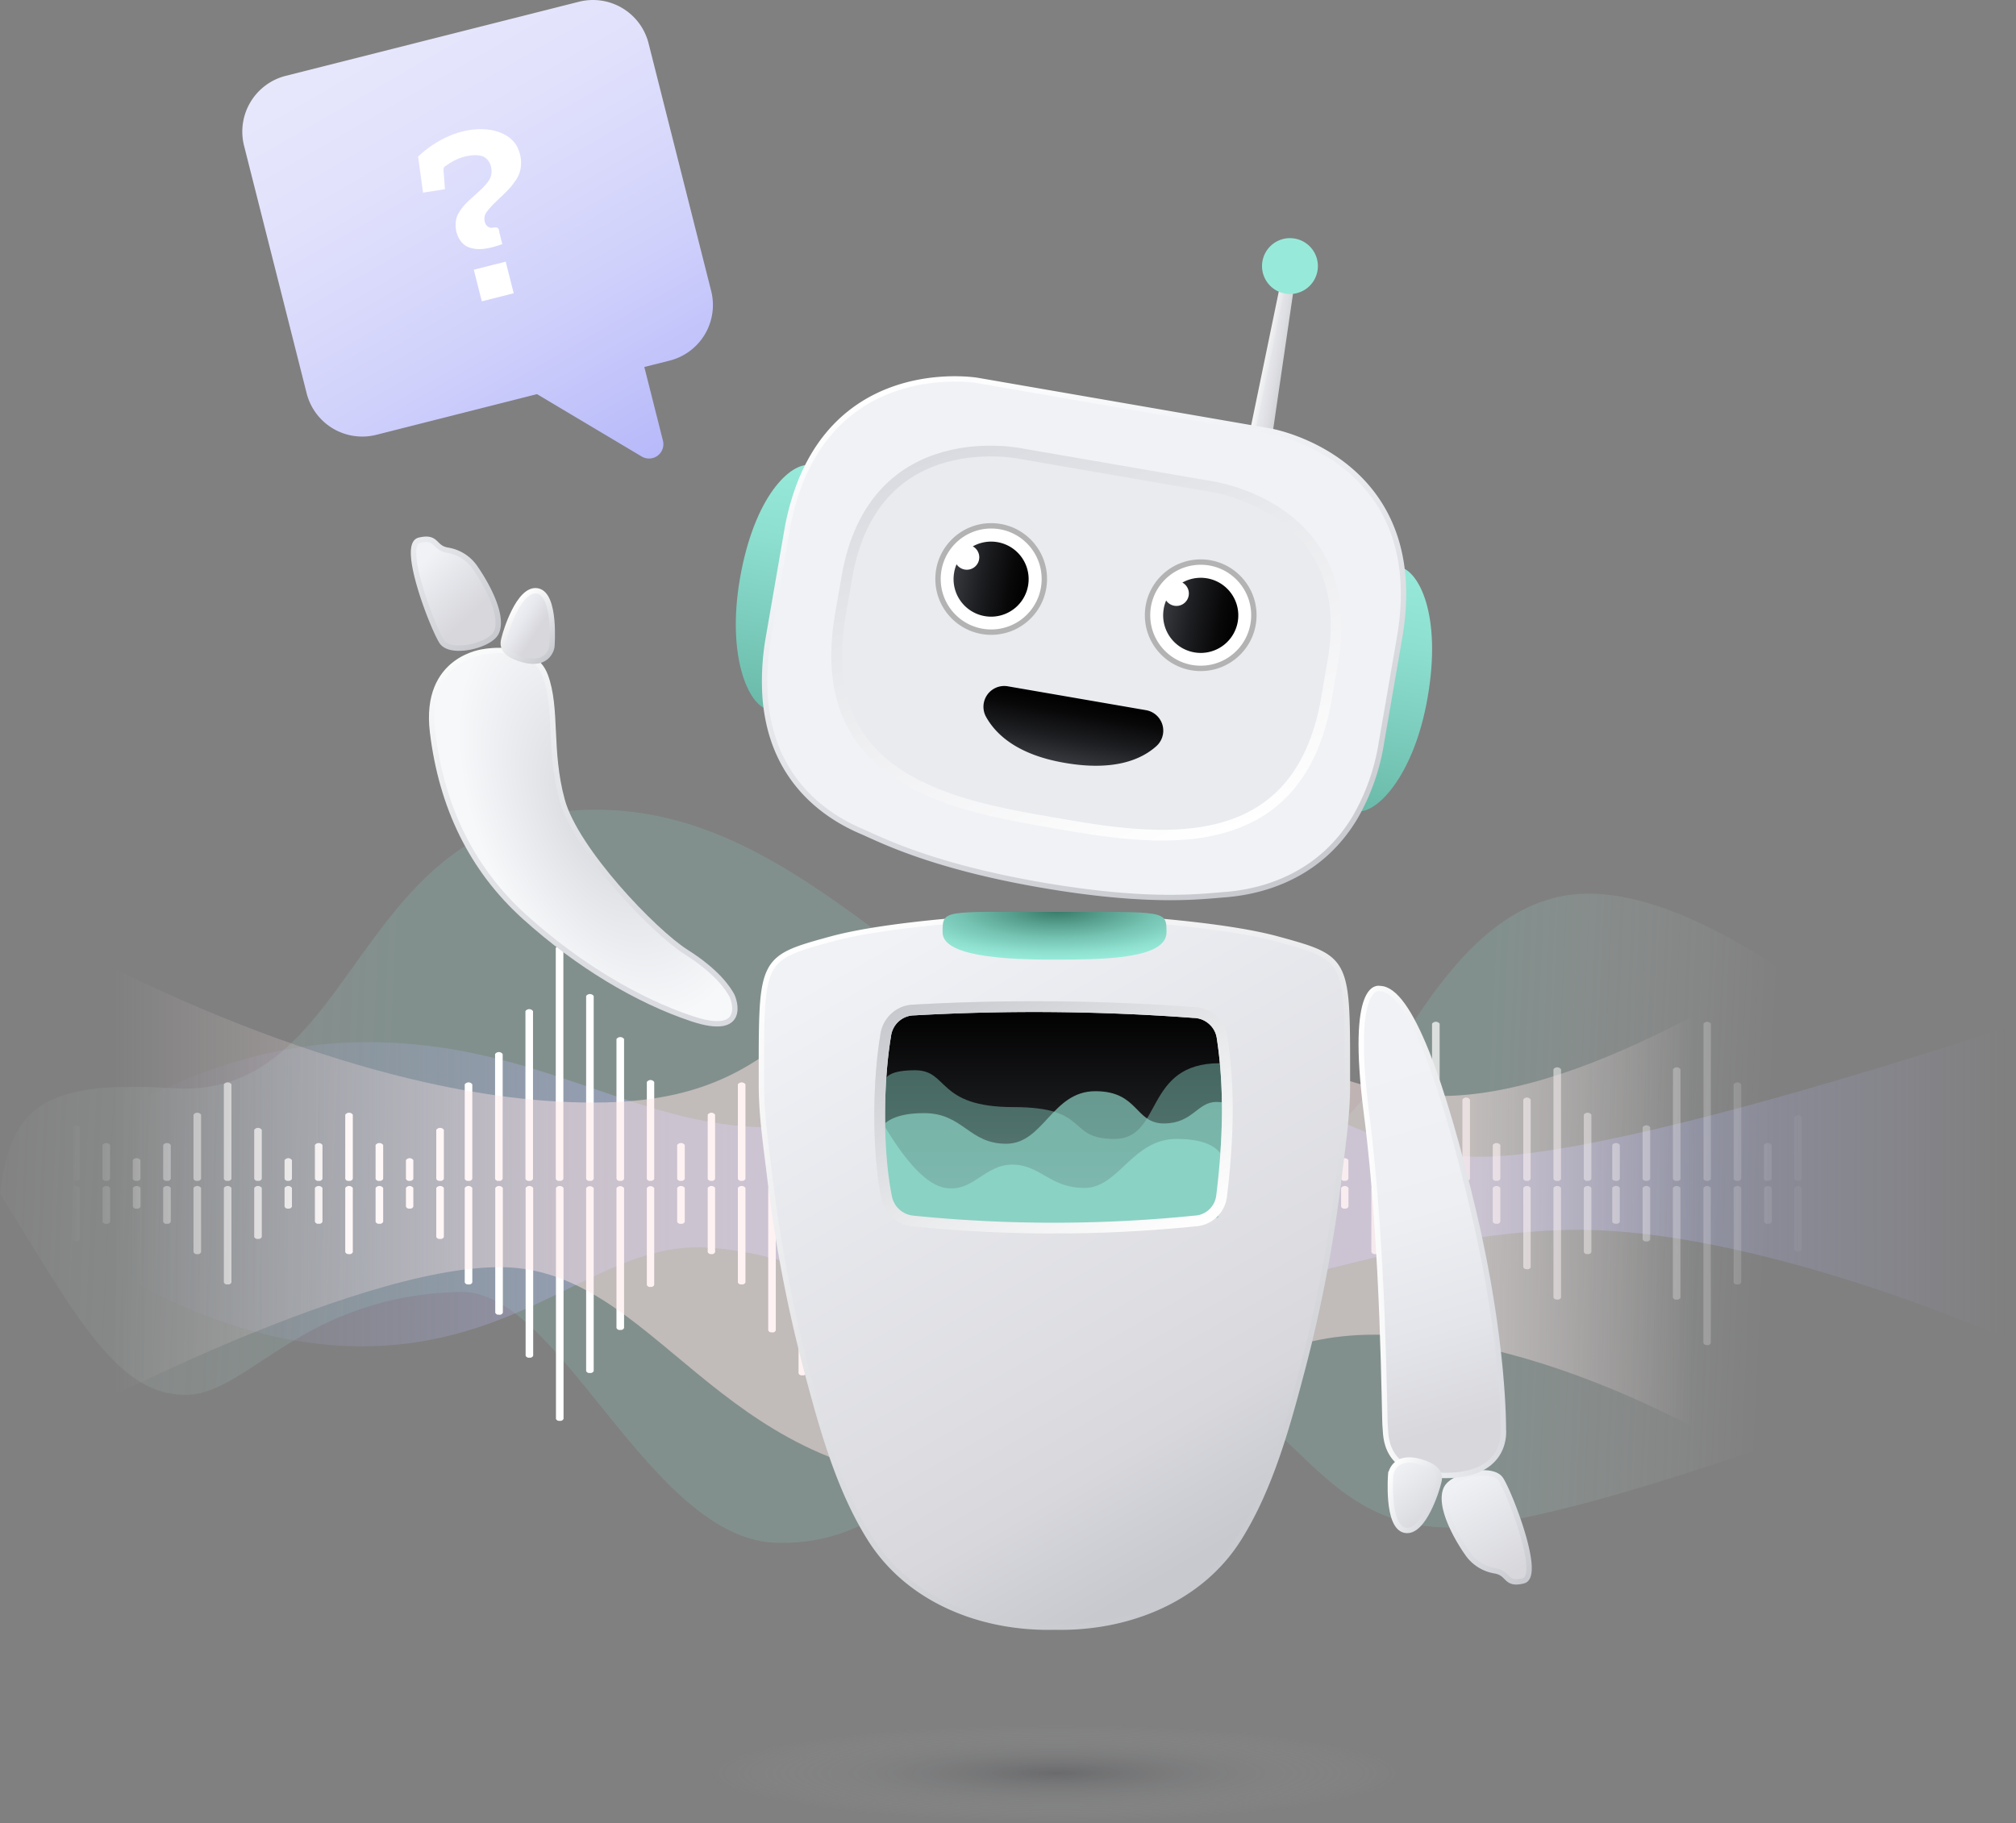 <svg version="1.1" width="562.32" height="508.58" xmlns:xlink="http://www.w3.org/1999/xlink" xmlns="http://www.w3.org/2000/svg">
  <rect width="100%" height="100%" fill="#808080" stroke="none"/>
  <defs id="defs370">
    <linearGradient id="linear-gradient" x1="1.18" y1="-727.9" x2="1.87" y2="-727.91" gradientTransform="matrix(748.11 0 0 -232 -747.8 -168496.71)" gradientUnits="userSpaceOnUse">
      <stop offset="0" stop-color="#fff" stop-opacity="0" id="stop166"/>
      <stop offset=".24" stop-color="#8ad2c4" id="stop168"/>
      <stop offset=".84" stop-color="#8ad2c4" id="stop170"/>
      <stop offset="1" stop-color="#fff" stop-opacity="0" id="stop172"/>
    </linearGradient>
    <linearGradient id="linear-gradient-2" x1="1.23" y1="-739.21" x2="1.87" y2="-739.21" gradientTransform="matrix(799.88 0 0 -102 -789.54 -75020.13)" gradientUnits="userSpaceOnUse">
      <stop offset="0" stop-color="#b7b9fa" stop-opacity="0" id="stop175"/>
      <stop offset=".34" stop-color="#b7b9fa" id="stop177"/>
      <stop offset=".7" stop-color="#b7b9fa" id="stop179"/>
      <stop offset="1" stop-color="#b7b9fa" stop-opacity="0" id="stop181"/>
    </linearGradient>
    <linearGradient id="linear-gradient-3" x1="1.28" y1="-731.18" x2="1.91" y2="-731.18" gradientTransform="matrix(757.27 0 0 -169.45 -790.72 -123517.27)" gradientUnits="userSpaceOnUse">
      <stop offset="0" stop-color="#fff" stop-opacity="0" id="stop184"/>
      <stop offset=".16" stop-color="#fff" id="stop186"/>
      <stop offset=".69" stop-color="#fff" id="stop188"/>
      <stop offset="1" stop-color="#fff" stop-opacity="0" id="stop190"/>
    </linearGradient>
    <linearGradient id="linear-gradient-4" x1="1.38" y1="-730.99" x2="1.89" y2="-730.99" gradientTransform="matrix(860.41 0 0 -172 -1001.96 -125344.34)" gradientUnits="userSpaceOnUse">
      <stop offset="0" stop-color="#ffe6e8" stop-opacity="0" id="stop193"/>
      <stop offset=".29" stop-color="#ffe6e8" id="stop195"/>
      <stop offset=".86" stop-color="#ffe6e8" id="stop197"/>
      <stop offset="1" stop-color="#ffe6e8" stop-opacity="0" id="stop199"/>
    </linearGradient>
    <linearGradient id="linear-gradient-5" x1="407.45" y1="306.1" x2="504.1" y2="473.5" gradientUnits="userSpaceOnUse" gradientTransform="translate(-152.87 -48.7)">
      <stop offset="0" stop-color="#f0f2f6" id="stop202"/>
      <stop offset=".68" stop-color="#dcdce1" id="stop204"/>
      <stop offset=".82" stop-color="#d7d7dc" id="stop206"/>
      <stop offset="1" stop-color="#c7c9ce" id="stop208"/>
    </linearGradient>
    <linearGradient id="linear-gradient-6" x1="402.08" y1="296.8" x2="507.78" y2="479.88" gradientUnits="userSpaceOnUse">
      <stop offset="0" stop-color="#fff" id="stop211"/>
      <stop offset="1" stop-color="#c7c9ce" id="stop213"/>
    </linearGradient>
    <linearGradient id="linear-gradient-7" x1="446.7" y1="391.29" x2="446.7" y2="329.52" gradientUnits="userSpaceOnUse" gradientTransform="translate(-152.87 -48.7)">
      <stop offset="0" stop-color="#37393e" id="stop216"/>
      <stop offset="1" id="stop218"/>
    </linearGradient>
    <linearGradient id="linear-gradient-8" x1="447.67" y1="-2882.46" x2="447.67" y2="-2934.68" gradientTransform="matrix(1 0 0 -1 0 -2517.06)" gradientUnits="userSpaceOnUse">
      <stop offset="0" stop-color="#8ad2c4" id="stop221"/>
      <stop offset="1" stop-color="#cbe1ff" id="stop223"/>
    </linearGradient>
    <linearGradient id="linear-gradient-9" x1="446.67" y1="-2886.93" x2="446.67" y2="-2930.41" xlink:href="#linear-gradient-8" gradientTransform="translate(-152.87 -48.7)"/>
    <linearGradient id="linear-gradient-10" x1="446.63" y1="-2891.48" x2="446.63" y2="-2925.85" xlink:href="#linear-gradient-8" gradientTransform="translate(-152.87 -48.7)"/>
    <linearGradient id="linear-gradient-11" x1="422.98" y1="318.79" x2="470.48" y2="401.07" gradientUnits="userSpaceOnUse" gradientTransform="translate(-152.87 -48.7)">
      <stop offset="0" stop-color="#c7c9ce" id="stop228"/>
      <stop offset=".56" stop-color="#e9eaec" id="stop230"/>
      <stop offset="1" stop-color="#fff" id="stop232"/>
    </linearGradient>
    <linearGradient id="linear-gradient-12" x1="560.39" y1="460.7" x2="577.32" y2="490.04" gradientUnits="userSpaceOnUse">
      <stop offset="0" stop-color="#f0f2f6" id="stop235"/>
      <stop offset=".9" stop-color="#d7d7dc" id="stop237"/>
    </linearGradient>
    <linearGradient id="linear-gradient-13" x1="556.96" y1="461.92" x2="581.95" y2="486.91" gradientUnits="userSpaceOnUse" gradientTransform="translate(-152.87 -48.7)">
      <stop offset="0" stop-color="#f0f2f6" id="stop240"/>
      <stop offset="1" stop-color="#c7c9ce" id="stop242"/>
    </linearGradient>
    <linearGradient id="linear-gradient-14" x1="530.64" y1="345.77" x2="560.38" y2="446.36" gradientUnits="userSpaceOnUse" gradientTransform="translate(-152.87 -48.7)">
      <stop offset="0" stop-color="#f0f2f6" id="stop245"/>
      <stop offset=".42" stop-color="#edeff3" id="stop247"/>
      <stop offset=".74" stop-color="#e4e5ea" id="stop249"/>
      <stop offset="1" stop-color="#d7d7dc" id="stop251"/>
    </linearGradient>
    <linearGradient id="linear-gradient-15" x1="531.81" y1="392.37" x2="573" y2="392.37" gradientUnits="userSpaceOnUse">
      <stop offset="0" stop-color="#fff" id="stop254"/>
      <stop offset="1" stop-color="#d9dbe0" id="stop256"/>
    </linearGradient>
    <linearGradient id="linear-gradient-16" x1="541.22" y1="458.05" x2="552.66" y2="471.98" gradientUnits="userSpaceOnUse" gradientTransform="translate(-152.87 -48.7)">
      <stop offset="0" stop-color="#f0f2f6" id="stop259"/>
      <stop offset=".68" stop-color="#e0e1e5" id="stop261"/>
      <stop offset="1" stop-color="#d7d7dc" id="stop263"/>
    </linearGradient>
    <linearGradient id="linear-gradient-17" x1="538.88" y1="461.18" x2="552.64" y2="469.12" xlink:href="#linear-gradient-15" gradientTransform="translate(-152.87 -48.7)"/>
    <linearGradient id="linear-gradient-18" x1="838.43" y1="622.32" x2="846.57" y2="622.32" gradientTransform="rotate(9.81 3470.17 -1558.39)" gradientUnits="userSpaceOnUse">
      <stop offset="0" stop-color="#f0f2f6" id="stop267"/>
      <stop offset=".66" stop-color="#dcdce1" id="stop269"/>
      <stop offset=".8" stop-color="#d7d7dc" id="stop271"/>
    </linearGradient>
    <linearGradient id="linear-gradient-19" x1="837.68" y1="622.32" x2="847.32" y2="622.32" gradientTransform="rotate(9.81 3677.5 -2473.4)" xlink:href="#linear-gradient-6"/>
    <linearGradient id="linear-gradient-20" x1="803.38" y1="748.95" x2="803.38" y2="679.77" gradientTransform="rotate(9.81 3470.17 -1558.39)" gradientUnits="userSpaceOnUse">
      <stop offset="0" stop-color="#6ab9a9" id="stop275"/>
      <stop offset=".16" stop-color="#73c3b3" id="stop277"/>
      <stop offset=".69" stop-color="#8ddfcf" id="stop279"/>
      <stop offset="1" stop-color="#97ead9" id="stop281"/>
    </linearGradient>
    <linearGradient id="linear-gradient-21" x1="734.99" y1="661.63" x2="873.47" y2="768.01" xlink:href="#linear-gradient-18" gradientTransform="translate(-152.87 -48.7)"/>
    <linearGradient id="linear-gradient-22" x1="761.34" y1="641.32" x2="845.22" y2="786.62" gradientTransform="rotate(9.81 3677.5 -2473.4)" gradientUnits="userSpaceOnUse">
      <stop offset="0" stop-color="#fff" id="stop285"/>
      <stop offset=".29" stop-color="#eff1f5" id="stop287"/>
      <stop offset="1" stop-color="#c7c9ce" id="stop289"/>
    </linearGradient>
    <linearGradient id="linear-gradient-23" x1="772.47" y1="660.09" x2="836.01" y2="770.15" gradientTransform="rotate(9.81 3677.5 -2473.4)" gradientUnits="userSpaceOnUse">
      <stop offset="0" stop-color="#d9dbe0" id="stop292"/>
      <stop offset=".39" stop-color="#e9eaed" id="stop294"/>
      <stop offset="1" stop-color="#fff" id="stop296"/>
    </linearGradient>
    <linearGradient id="linear-gradient-24" x1="804.35" y1="749.53" x2="804.35" y2="731.18" gradientTransform="rotate(9.81 3470.17 -1558.39)" gradientUnits="userSpaceOnUse">
      <stop offset="0" stop-color="#37393e" id="stop299"/>
      <stop offset=".37" stop-color="#1d1e21" id="stop301"/>
      <stop offset=".76" stop-color="#080809" id="stop303"/>
      <stop offset="1" id="stop305"/>
    </linearGradient>
    <linearGradient id="linear-gradient-25" x1="842.39" y1="610.02" x2="842.39" y2="594.47" xlink:href="#linear-gradient-20" gradientTransform="translate(-152.87 -48.7)"/>
    <linearGradient id="linear-gradient-26" x1="1088.69" y1="-4320.14" x2="1088.69" y2="-4299.19" gradientTransform="rotate(-80.19 3337.86 -1591.8)" xlink:href="#linear-gradient-24"/>
    <linearGradient id="linear-gradient-27" x1="1148" y1="-4320.14" x2="1148" y2="-4299.19" gradientTransform="rotate(-80.19 3402.73 -1586.23)" xlink:href="#linear-gradient-24"/>
    <linearGradient id="linear-gradient-28" x1="255.19" y1="56.06" x2="327.35" y2="181.05" gradientUnits="userSpaceOnUse" gradientTransform="translate(-152.87 -48.7)">
      <stop offset="0" stop-color="#e7e7fc" id="stop311"/>
      <stop offset=".27" stop-color="#e1e1fc" id="stop313"/>
      <stop offset=".62" stop-color="#d1d2fb" id="stop315"/>
      <stop offset="1" stop-color="#b7b9fa" id="stop317"/>
    </linearGradient>
    <linearGradient id="linear-gradient-29" x1="270.25" y1="206.1" x2="285.28" y2="222.2" xlink:href="#linear-gradient-12" gradientTransform="translate(-152.87 -48.7)"/>
    <linearGradient id="linear-gradient-30" x1="265.63" y1="-4120.07" x2="290.62" y2="-4145.06" gradientTransform="matrix(1 0 0 -1 -152.87 -3966.57)" gradientUnits="userSpaceOnUse">
      <stop offset="0" stop-color="#e9ebef" id="stop321"/>
      <stop offset="1" stop-color="#c7c9ce" id="stop323"/>
    </linearGradient>
    <linearGradient id="linear-gradient-31" x1="278.62" y1="233.54" x2="341.67" y2="342.75" gradientUnits="userSpaceOnUse" gradientTransform="translate(-152.87 -48.7)">
      <stop offset="0" stop-color="#fafcfc" id="stop326"/>
      <stop offset=".06" stop-color="#f5f7f8" id="stop328"/>
      <stop offset=".31" stop-color="#e5e7ea" id="stop330"/>
      <stop offset=".6" stop-color="#dcdee2" id="stop332"/>
      <stop offset="1" stop-color="#d9dbe0" id="stop334"/>
    </linearGradient>
    <linearGradient id="linear-gradient-32" x1="295.24" y1="219.88" x2="302.76" y2="224.71" gradientUnits="userSpaceOnUse" gradientTransform="translate(-152.87 -48.7)">
      <stop offset="0" stop-color="#f0f2f6" id="stop337"/>
      <stop offset=".44" stop-color="#e8e9ee" id="stop339"/>
      <stop offset="1" stop-color="#d7d7dc" id="stop341"/>
    </linearGradient>
    <linearGradient id="linear-gradient-33" x1="294.98" y1="-4136.01" x2="307.55" y2="-4148.58" gradientTransform="matrix(1 0 0 -1 -152.87 -3966.57)" xlink:href="#linear-gradient-6"/>
    <linearGradient xlink:href="#linear-gradient-24" id="linearGradient435" gradientUnits="userSpaceOnUse" gradientTransform="rotate(9.81 3677.5 -2473.4)" x1="804.35" y1="749.53" x2="804.35" y2="731.18"/>
    <linearGradient xlink:href="#linear-gradient-20" id="linearGradient437" gradientUnits="userSpaceOnUse" gradientTransform="rotate(9.81 3677.5 -2473.4)" x1="803.38" y1="748.95" x2="803.38" y2="679.77"/>
    <linearGradient xlink:href="#linear-gradient-18" id="linearGradient439" gradientUnits="userSpaceOnUse" gradientTransform="rotate(9.81 3677.5 -2473.4)" x1="838.43" y1="622.32" x2="846.57" y2="622.32"/>
    <linearGradient xlink:href="#linear-gradient-15" id="linearGradient441" gradientUnits="userSpaceOnUse" x1="531.81" y1="392.37" x2="573" y2="392.37" gradientTransform="translate(-152.87 -48.7)"/>
    <linearGradient xlink:href="#linear-gradient-12" id="linearGradient443" gradientUnits="userSpaceOnUse" x1="560.39" y1="460.7" x2="577.32" y2="490.04" gradientTransform="translate(-152.87 -48.7)"/>
    <linearGradient xlink:href="#linear-gradient-8" id="linearGradient445" gradientUnits="userSpaceOnUse" gradientTransform="matrix(1 0 0 -1 -152.87 -2565.76)" x1="447.67" y1="-2882.46" x2="447.67" y2="-2934.68"/>
    <linearGradient xlink:href="#linear-gradient-6" id="linearGradient447" gradientUnits="userSpaceOnUse" x1="402.08" y1="296.8" x2="507.78" y2="479.88" gradientTransform="translate(-152.87 -48.7)"/>
    <radialGradient id="radial-gradient" cx="446.46" cy="462.17" r="15.33" gradientTransform="matrix(.01 .89 -3.17 .02 1755.58 -152.48)" gradientUnits="userSpaceOnUse">
      <stop offset="0" stop-color="#377a69" id="stop345"/>
      <stop offset=".19" stop-color="#4e9483" id="stop347"/>
      <stop offset=".56" stop-color="#75c3b2" id="stop349"/>
      <stop offset=".84" stop-color="#8edfce" id="stop351"/>
      <stop offset="1" stop-color="#97ead9" id="stop353"/>
    </radialGradient>
    <radialGradient id="radial-gradient-2" cx="447.67" cy="130.74" r="96.72" gradientTransform="matrix(1 0 0 .14 -152.87 476.33)" gradientUnits="userSpaceOnUse">
      <stop offset="0" stop-color="#37393e" stop-opacity=".3" id="stop356"/>
      <stop offset="1" stop-color="#c7c9ce" stop-opacity="0" id="stop358"/>
    </radialGradient>
    <radialGradient id="radial-gradient-3" cx="320.78" cy="275.49" r="60.42" gradientTransform="matrix(-.412 -.911 .529 -.239 154.71 584.79)" gradientUnits="userSpaceOnUse">
      <stop offset=".17" stop-color="#d9dbe0" id="stop361"/>
      <stop offset=".39" stop-color="#e2e3e7" id="stop363"/>
      <stop offset="1" stop-color="#f7f8fa" id="stop365"/>
    </radialGradient>
    <style id="style368">
      .cls-21{stroke-width:1.5px;fill:#fff;stroke:#b3b3b3}
    </style>
  </defs>
  <g id="Page-1" transform="translate(-152.87 -48.7)">
    <g id="t-shirt_black" data-name="t-shirt black">
      <g id="wavesmars">
        <g id="wavesmars_front" data-name="wavesmars front">
          <path id="_1" data-name="1" d="M201.31 352.3c52.87 3.32 49-79.52 120-77.69 71 1.83 108 91.8 202.21 87.95 14.74-.6 31.2-65.64 73.51-64.55 42.31 1.09 100.7 60.58 100.7 60.58l-6.2 76.71s-100.79 39.9-134.94 39.52c-44.53-.5-44-51.34-104.38-47-24.38 1.76-39 52.42-82.62 51.29-35.7-.92-60.45-70.61-88.23-70-43.64.92-58.64 27.75-75.73 28.66-19.4 1.04-31.12-21-52.76-56.1 2.92-25.11 13.2-31.57 48.44-29.37z" style="opacity:.2;isolation:isolate;fill:url(#linear-gradient);fill-rule:evenodd"/>
          <path id="_2" data-name="2" d="M152.87 381.67c34.17-27.94 68-42.02 101.46-42.24 50.21-.34 77.63 25.71 117.5 23.63 39.87-2.08 37.17-18.74 84.82-20.86 47.65-2.12 68.35 27.48 106.49 29.16 38.14 1.68 152.05-37 152.05-37l-.65 88.63s-72.9-32.85-125.84-31.15c-52.94 1.7-99 25.3-142.09 25.06-43.09-.24-68.79-19.3-97.86-20.21-29.07-.91-50.12 28.07-96.3 27.59-30.79-.35-63.98-14.55-99.58-42.61z" style="opacity:.45;isolation:isolate;fill:url(#linear-gradient-2);fill-rule:evenodd"/>
          <path id="Eq" d="M713.14 378.11a.94.94 0 0 1-1.06-.55v-5.22a1.3 1.3 0 0 1 2.12 0v5.22a.92.92 0 0 1-1.06.55zm-8.46 0a.92.92 0 0 1-1.06-.56v-9.43a1.3 1.3 0 0 1 2.12 0v9.43a.94.94 0 0 1-1.06.56zm-7.94 0a.94.94 0 0 1-1.06-.54v-22.14a1.3 1.3 0 0 1 2.12 0v22.14a.94.94 0 0 1-1.06.54zm-8.46 0a.92.92 0 0 1-1.06-.56V363.9c.5-.75 1.61-.75 2.12 0v13.65a.92.92 0 0 1-1.06.56zm-8.46 0a.93.93 0 0 1-1.07-.55v-5.22a1.3 1.3 0 0 1 2.12 0v5.22a.93.93 0 0 1-1 .55zm-8.47 0a.92.92 0 0 1-1.06-.56V359a1.3 1.3 0 0 1 2.12 0v18.59a.94.94 0 0 1-1.06.56zm-8.47 0a.91.91 0 0 1-1-.56V347c.23-.33.6-.53 1-.55.42 0 .81.2 1.06.55v30.57a.91.91 0 0 1-1.06.56zm-8.46 0a.94.94 0 0 1-1.06-.54v-17.21a1.3 1.3 0 0 1 2.12 0v17.21a.94.94 0 0 1-1.06.54zm-8.47 0a.91.91 0 0 1-1.05-.55v-9.44a1.29 1.29 0 0 1 2.11 0v9.44a.92.92 0 0 1-1 .55zm-8.46 0a.93.93 0 0 1-1.06-.55V351.2a1.3 1.3 0 0 1 2.12 0v26.36a.93.93 0 0 1-1.06.55zm-8.47 0a.91.91 0 0 1-1-.55V334.3c.23-.34.6-.54 1-.56.42 0 .82.21 1.06.56v43.26a.92.92 0 0 1-1.06.55zm-8.46 0a.92.92 0 0 1-1.06-.55V347a1.3 1.3 0 0 1 2.12 0v30.58a.92.92 0 0 1-1.06.55zm-8.46 0a.91.91 0 0 1-1.06-.56v-14.36c.5-.75 1.6-.75 2.11 0v14.36a.92.92 0 0 1-1 .56zm-8.47 0a.94.94 0 0 1-1.06-.54v-9.46c.52-.72 1.6-.72 2.12 0v9.46a.94.94 0 0 1-1.06.54zm-7.93 0a.92.92 0 0 1-1.06-.55v-17.9a1.29 1.29 0 0 1 2.11 0v17.9a.93.93 0 0 1-1 .55zm-8.47 0a.92.92 0 0 1-1.06-.55V347a1.3 1.3 0 0 1 2.12 0v30.58a.92.92 0 0 1-1.06.55zm-8.47 0a.91.91 0 0 1-1-.55v-22.13c.23-.33.6-.53 1-.55.42 0 .82.2 1.06.55v22.13a.91.91 0 0 1-1.05.55zm-8.45 0a.93.93 0 0 1-1.07-.55v-9.44a1.3 1.3 0 0 1 2.12 0v9.44a.94.94 0 0 1-1.05.55zm-8.47 0a.92.92 0 0 1-1.06-.55v-22.12c.5-.75 1.6-.75 2.11 0v22.12a.91.91 0 0 1-1 .55zm-8.47 0a.92.92 0 0 1-1.06-.55v-43.27a1.3 1.3 0 0 1 2.12 0v43.27a.92.92 0 0 1-1.06.55zm-8.46 0a.92.92 0 0 1-1.06-.55V347a1.3 1.3 0 0 1 1.06-.55c.43-.01.84.2 1.09.55v30.58a.93.93 0 0 1-1.05.55zm-8.47 0a.93.93 0 0 1-1.06-.55v-17.9a1.3 1.3 0 0 1 2.12 0v17.9a.92.92 0 0 1-1.06.55zm-8.46 0a.93.93 0 0 1-1.06-.55v-5.22c.25-.34.64-.54 1.06-.55.4.02.77.22 1 .55v5.22a.92.92 0 0 1-1 .55zm-8.46 0a.93.93 0 0 1-1.07-.55v-17.9a1.3 1.3 0 0 1 2.12 0v17.9a.94.94 0 0 1-1.05.55zm-8.47 0a.93.93 0 0 1-1.06-.55v-39a1.29 1.29 0 0 1 2.11 0v39a.92.92 0 0 1-1.05.55zm-8.47 0a.93.93 0 0 1-1.06-.55v-60.18a1.3 1.3 0 0 1 2.12 0v60.18a.92.92 0 0 1-1.06.55zm-8.46 0a.93.93 0 0 1-1.06-.55v-51.73a1.3 1.3 0 0 1 2.12 0v51.73a.94.94 0 0 1-1.06.55zm-7.94 0a.93.93 0 0 1-1.06-.55v-34.81a1.3 1.3 0 0 1 2.12 0v34.81a.93.93 0 0 1-1.06.55zm-8.46 0a.92.92 0 0 1-1.06-.55v-22.12c.24-.34.64-.55 1.06-.56.4.02.77.23 1 .56v22.12a.91.91 0 0 1-1 .55zm-8.47 0a.93.93 0 0 1-1.06-.55v-9.44a1.3 1.3 0 0 1 2.12 0v9.44a.92.92 0 0 1-1.06.55zm-8.46 0a.92.92 0 0 1-1.06-.55v-17.89c.5-.75 1.61-.75 2.12 0v17.89a.94.94 0 0 1-1.06.55zm-8.47 0a.93.93 0 0 1-1.06-.55v-39a1.3 1.3 0 0 1 2.12 0v39a.92.92 0 0 1-1.06.55zm-8.46 0a.92.92 0 0 1-1.06-.55v-55.95a1.3 1.3 0 0 1 2.12 0v55.95a.93.93 0 0 1-1.06.55zm-8.47 0a.93.93 0 0 1-1.06-.55v-72.87a1.3 1.3 0 0 1 2.12 0v72.87a.92.92 0 0 1-1.06.55zm-8.46 0a.92.92 0 0 1-1.06-.55v-72.87a1.3 1.3 0 0 1 2.12 0v72.87a.94.94 0 0 1-1.06.55zm-8.47 0a.92.92 0 0 1-1-.55v-60.18c.23-.33.6-.53 1-.55.42 0 .81.2 1.06.55v60.18a.93.93 0 0 1-1.06.55zm-8.46 0a.93.93 0 0 1-1.06-.55v-43.27a1.3 1.3 0 0 1 2.12 0v43.27a.94.94 0 0 1-1.06.55zm-8.47 0a.91.91 0 0 1-1-.55v-27.05c.23-.34.6-.54 1-.56.42 0 .82.21 1.06.56v27.05a.92.92 0 0 1-1.06.55zm-8.46 0a.92.92 0 0 1-1.06-.55v-13.67a1.3 1.3 0 0 1 2.12 0v13.67a.92.92 0 0 1-1.06.55zm-7.94 0a.92.92 0 0 1-1.05-.55V347a1.29 1.29 0 0 1 2.11 0v30.59a.93.93 0 0 1-1.06.54zm-8.46 0a.93.93 0 0 1-1.06-.55v-51.73a1.3 1.3 0 0 1 2.12 0v51.73a.93.93 0 0 1-1.06.55zm-8.47 0a.91.91 0 0 1-1.05-.55v-39.74a1.3 1.3 0 0 1 1.05-.56c.42 0 .82.22 1.06.56v39.74a.92.92 0 0 1-1.06.55zm-8.46 0a.93.93 0 0 1-1.06-.55V351.2a1.3 1.3 0 0 1 2.12 0v26.36a.94.94 0 0 1-1.06.55zm-8.47 0a.91.91 0 0 1-1-.55v-17.89c.23-.33.6-.54 1-.56.42 0 .82.21 1.06.56v17.89a.92.92 0 0 1-1.06.55zm-8.45 0a.93.93 0 0 1-1.07-.56v-9.43a1.3 1.3 0 0 1 2.12 0v9.43a.93.93 0 0 1-1.05.56zm-8.47 0a.91.91 0 0 1-1.06-.56v-27c.23-.34.6-.54 1-.56.42 0 .82.21 1.06.56v27a.92.92 0 0 1-1 .56zm-8.47 0a.92.92 0 0 1-1.06-.55v-39a1.3 1.3 0 0 1 2.12 0v39a.92.92 0 0 1-1.06.55zm-8.46 0a.92.92 0 0 1-1.06-.55v-51c.51-.73 1.6-.73 2.11 0v51a.91.91 0 0 1-1.05.55zm-8.47 0a.92.92 0 0 1-1.06-.55v-64.41a1.3 1.3 0 0 1 2.12 0v64.41a.92.92 0 0 1-1.06.55zm-8.46 0a.93.93 0 0 1-1.06-.55v-46.79a1.29 1.29 0 0 1 2.11 0v46.79a.92.92 0 0 1-1.05.55zm-8.47 0a.92.92 0 0 1-1.06-.55v-34.8c.5-.75 1.61-.75 2.12 0v34.8a.92.92 0 0 1-1.06.55zm-8.46 0a.93.93 0 0 1-1.06-.55V351.2c.25-.34.64-.54 1.06-.55.42 0 .8.21 1.05.55v26.36a.92.92 0 0 1-1.06.55zm-7.94 0a.94.94 0 0 1-1.06-.54v-13.68a1.3 1.3 0 0 1 2.12 0v13.68a.94.94 0 0 1-1.06.54zm-8.46 0a.93.93 0 0 1-1.06-.55v-5.22c.25-.34.64-.54 1.06-.55.4.02.77.22 1 .55v5.22a.92.92 0 0 1-1 .55zm-8.46 0a.93.93 0 0 1-1.07-.55v-9.44a1.3 1.3 0 0 1 2.12 0v9.44a.94.94 0 0 1-1.05.55zm-8.47 0a.91.91 0 0 1-1.06-.56v-17.88c.24-.34.64-.55 1.06-.56.42 0 .81.21 1.05.56v17.88a.91.91 0 0 1-1.06.56zm-8.47 0a.92.92 0 0 1-1.06-.55v-9.44a1.3 1.3 0 0 1 2.12 0v9.44a.92.92 0 0 1-1.06.55zm-8.46 0a.92.92 0 0 1-1.06-.55v-5.22c.25-.34.64-.54 1.06-.55.4.02.77.22 1 .55v5.22a.93.93 0 0 1-1 .55zm-8.47 0a.93.93 0 0 1-1.06-.55v-13.67a1.3 1.3 0 0 1 2.12 0v13.67a.92.92 0 0 1-1.06.55zm-8.46 0a.92.92 0 0 1-1.06-.55v-26.35c.5-.75 1.61-.75 2.12 0v26.35a.94.94 0 0 1-1.06.55zm-8.46 0a.93.93 0 0 1-1.07-.55v-17.9a1.3 1.3 0 0 1 2.12 0v17.9a.93.93 0 0 1-1.05.55zm-8.47 0a.92.92 0 0 1-1.06-.55v-9.44a1.3 1.3 0 0 1 2.12 0v9.44a.93.93 0 0 1-1.06.55zm-8.46 0a.93.93 0 0 1-1.07-.55v-5.22a1.3 1.3 0 0 1 2.12 0v5.22a.93.93 0 0 1-1.05.55zm-8.47 0a.92.92 0 0 1-1.06-.56v-9.43a1.3 1.3 0 0 1 2.12 0v9.43a.94.94 0 0 1-1.06.56zm-8.47 0a.92.92 0 0 1-1-.56V363.2c.22-.34.6-.55 1-.57.42 0 .82.22 1.06.57v14.35a.91.91 0 0 1-1.06.56zm-7.93 0a.92.92 0 0 1-1.06-.55v-9.44a1.3 1.3 0 0 1 2.12 0v9.44a.93.93 0 0 1-1.06.55zm547.03 7.75a.93.93 0 0 1-1.06-.55v-5.21a1.3 1.3 0 0 1 2.12 0v5.21a.92.92 0 0 1-1.06.55zm-8.46 4.23a.92.92 0 0 1-1.06-.56v-9.43a1.3 1.3 0 0 1 2.12 0v9.43a.94.94 0 0 1-1.06.56zm-7.94 12.69a1 1 0 0 1-1.06-.55v-22.14c.52-.72 1.6-.72 2.12 0v22.14a.94.94 0 0 1-1.06.55zm-8.46-8.46a.94.94 0 0 1-1.06-.56v-13.65c.5-.75 1.61-.75 2.12 0v13.65a.94.94 0 0 1-1.06.56zm-8.46-8.46a.93.93 0 0 1-1.07-.55v-5.21a1.3 1.3 0 0 1 2.12 0v5.21a.92.92 0 0 1-1 .55zm-8.47 13.39a.92.92 0 0 1-1.06-.56V380.1a1.3 1.3 0 0 1 2.12 0v18.59a.94.94 0 0 1-1.06.56zm-8.47 12a.91.91 0 0 1-1-.56v-30.58c.23-.34.6-.54 1-.56.42 0 .82.21 1.06.56v30.56a.91.91 0 0 1-1.06.56zm-8.46-13.39a.93.93 0 0 1-1.06-.54v-17.23c.52-.72 1.6-.72 2.12 0v17.21a.93.93 0 0 1-1.06.54zm-8.42-7.77a.91.91 0 0 1-1.05-.56v-9.43a1.29 1.29 0 0 1 2.11 0v9.43a.93.93 0 0 1-1 .56zM637.49 407a.93.93 0 0 1-1.06-.54v-26.37c.52-.72 1.6-.72 2.12 0v26.37a.94.94 0 0 1-1.06.54zM629 423.92a.93.93 0 0 1-1-.56V380.1c.23-.33.6-.53 1-.55.42 0 .82.2 1.06.55v43.26a.93.93 0 0 1-1.06.56zm-8.46-12.69a.93.93 0 0 1-1.06-.55V380.1a1.3 1.3 0 0 1 2.12 0v30.58a.92.92 0 0 1-1.06.55zM612.1 395a.91.91 0 0 1-1.06-.56v-14.33c.5-.75 1.6-.75 2.11 0v14.36a.92.92 0 0 1-1 .56zm-8.47-4.93a.93.93 0 0 1-1.06-.55v-9.45c.52-.72 1.6-.72 2.12 0v9.45a.93.93 0 0 1-1.06.55zm-7.93 8.46a.93.93 0 0 1-1.06-.56V380.1a1.29 1.29 0 0 1 2.11 0V398a.93.93 0 0 1-1 .55zm-8.47 12.68a.94.94 0 0 1-1.06-.56V380.1a1.3 1.3 0 0 1 2.12 0v30.58a.92.92 0 0 1-1.06.55zm-8.47-8.46a.91.91 0 0 1-1-.55v-22.1c.23-.33.6-.53 1-.55.42 0 .82.2 1.06.55v22.13a.93.93 0 0 1-1.05.55zm-8.45-12.68a.93.93 0 0 1-1.07-.56v-9.41a1.3 1.3 0 0 1 2.12 0v9.43a.93.93 0 0 1-1.05.56zm-8.47 12.68a.92.92 0 0 1-1.06-.55v-22.1c.51-.73 1.6-.73 2.11 0v22.12a.93.93 0 0 1-1 .56zm-8.47 21.14a.92.92 0 0 1-1.06-.55V380.1a1.3 1.3 0 0 1 2.12 0v43.26a.94.94 0 0 1-1.06.56zm-8.46-12.68a.92.92 0 0 1-1.06-.55V380.1a1.29 1.29 0 0 1 2.11 0v30.58a.93.93 0 0 1-1.05.56zm-8.47-12.68a.94.94 0 0 1-1.06-.56V380.1a1.3 1.3 0 0 1 2.12 0V398a.94.94 0 0 1-1.06.55zM528 385.86a.93.93 0 0 1-1.06-.55v-5.21c.25-.34.64-.55 1.06-.55.4.02.77.22 1 .55v5.21a.91.91 0 0 1-1 .55zm-8.46 12.69a1 1 0 0 1-1.07-.55v-17.9a1.3 1.3 0 0 1 2.12 0V398a.94.94 0 0 1-1.05.55zm-8.47 21.14a.93.93 0 0 1-1.06-.55v-39a1.29 1.29 0 0 1 2.11 0v39a.92.92 0 0 1-1.07.55zm-8.47 21.14a.94.94 0 0 1-1.06-.55V380.1a1.3 1.3 0 0 1 2.12 0v60.17a.94.94 0 0 1-1.06.56zm-8.46-8.46a.92.92 0 0 1-1.06-.55V380.1a1.3 1.3 0 0 1 2.12 0v51.72a.94.94 0 0 1-1.06.55zm-7.94-16.91a.93.93 0 0 1-1.06-.55V380.1a1.3 1.3 0 0 1 2.12 0v34.81a.94.94 0 0 1-1.06.55zm-8.46-12.68a.93.93 0 0 1-1.06-.56V380.1c.25-.34.64-.55 1.06-.55.4.02.77.22 1 .55v22.12a.91.91 0 0 1-1 .55zm-8.47-12.69a.92.92 0 0 1-1.06-.56v-9.43a1.3 1.3 0 0 1 2.12 0v9.43a.94.94 0 0 1-1.06.56zm-8.46 8.46a.93.93 0 0 1-1.06-.56V380.1a1.3 1.3 0 0 1 2.12 0V398a.94.94 0 0 1-1.06.55zm-8.47 21.14a.94.94 0 0 1-1.06-.55v-39a1.3 1.3 0 0 1 2.12 0v39a.94.94 0 0 1-1.06.56zm-8.46 16.91a.92.92 0 0 1-1.06-.55V380.1a1.3 1.3 0 0 1 2.12 0V436a.94.94 0 0 1-1.06.56zm-8.47 16.92a.94.94 0 0 1-1.06-.56V380.1a1.3 1.3 0 0 1 2.12 0V453a.93.93 0 0 1-1.08.52zm-8.46 0a.94.94 0 0 1-1.06-.55V380.1a1.3 1.3 0 0 1 2.12 0V453a1 1 0 0 1-1.06.55zm-8.47-12.69a.92.92 0 0 1-1-.55V380.1c.23-.33.6-.53 1-.55.42 0 .81.2 1.06.55v60.18a.93.93 0 0 1-1.06.55zM410 423.92a.94.94 0 0 1-1.06-.55V380.1a1.3 1.3 0 0 1 2.12 0v43.27a1 1 0 0 1-1.06.55zm-8.47-16.21a.93.93 0 0 1-1-.56v-27c.23-.33.6-.53 1-.55.42 0 .81.2 1.06.55v27a.93.93 0 0 1-1.06.56zm-8.46-13.39a.93.93 0 0 1-1.06-.55V380.1a1.3 1.3 0 0 1 2.12 0v13.67a.93.93 0 0 1-1.06.55zm-7.94 16.91a.93.93 0 0 1-1.05-.55V380.1a1.29 1.29 0 0 1 2.11 0v30.58a.92.92 0 0 1-1.06.55zm-8.46 21.14a.93.93 0 0 1-1.06-.55V380.1a1.3 1.3 0 0 1 2.12 0v51.72a.92.92 0 0 1-1.06.55zm-8.47-12a.91.91 0 0 1-1.05-.55V380.1a1.29 1.29 0 0 1 2.11 0v39.74a.92.92 0 0 1-1.06.55zM359.74 407a.93.93 0 0 1-1.06-.54v-26.37c.52-.72 1.6-.72 2.12 0v26.37a.94.94 0 0 1-1.06.55zm-8.47-8.45a.93.93 0 0 1-1-.56V380.1c.23-.33.6-.53 1-.55.42 0 .81.2 1.06.55V398a.93.93 0 0 1-1.06.56zm-8.45-8.46a.93.93 0 0 1-1.07-.56v-9.43a1.3 1.3 0 0 1 2.12 0v9.43a.93.93 0 0 1-1.05.56zm-8.47 17.62a.92.92 0 0 1-1.06-.56v-27c.23-.34.6-.54 1-.56.42 0 .82.21 1.06.56v27a.92.92 0 0 1-1 .56zm-8.47 12a.94.94 0 0 1-1.06-.56v-39a1.3 1.3 0 0 1 2.12 0v39a.94.94 0 0 1-1.06.55zm-8.46 12a.93.93 0 0 1-1.06-.55v-51c.51-.73 1.6-.73 2.11 0v51a.93.93 0 0 1-1.05.55zM309 445.06a.94.94 0 0 1-1.06-.55V380.1a1.3 1.3 0 0 1 2.12 0v64.41a.94.94 0 0 1-1.06.55zm-8.46-17.62a.94.94 0 0 1-1.06-.55V380.1a1.29 1.29 0 0 1 2.11 0v46.79a.92.92 0 0 1-1.05.55zm-8.47-12a.92.92 0 0 1-1.06-.55V380.1a1.3 1.3 0 0 1 2.12 0v34.8a.93.93 0 0 1-1.06.56zm-8.51-8.44a.94.94 0 0 1-1.06-.55V380.1a1.29 1.29 0 0 1 2.11 0v26.36a.93.93 0 0 1-1.05.55zm-7.94-12.69a.93.93 0 0 1-1.06-.55v-13.67c.52-.72 1.6-.72 2.12 0v13.68a.94.94 0 0 1-1.05.55zm-8.46-8.46a.92.92 0 0 1-1.06-.55v-5.2a1.3 1.3 0 0 1 1.06-.55c.4.02.77.22 1 .55v5.21a.92.92 0 0 1-1 .55zm-8.46 4.23a.93.93 0 0 1-1.07-.56v-9.42a1.3 1.3 0 0 1 2.12 0v9.43a.93.93 0 0 1-1.05.55zm-8.47 8.46a.93.93 0 0 1-1.06-.56v-17.87a1.27 1.27 0 0 1 2.11 0V398a.93.93 0 0 1-1.05.56zm-8.47-8.46a.92.92 0 0 1-1.06-.56v-9.42a1.3 1.3 0 0 1 2.12 0v9.43a.93.93 0 0 1-1 .56zm-8.46-4.23a.92.92 0 0 1-1.06-.55v-5.2c.25-.34.64-.55 1.06-.55.4.02.77.22 1 .55v5.21a.93.93 0 0 1-1 .55zm-8.47 8.46a.93.93 0 0 1-1.06-.55V380.1a1.3 1.3 0 0 1 2.12 0v13.66a.92.92 0 0 1-1 .55zM216.37 407a.92.92 0 0 1-1.06-.55V380.1a1.3 1.3 0 0 1 2.12 0v26.35a.93.93 0 0 1-1.06.55zm-8.46-8.45a.94.94 0 0 1-1.07-.55v-17.9a1.3 1.3 0 0 1 2.12 0V398a.93.93 0 0 1-1.05.56zm-8.47-8.46a.91.91 0 0 1-1.06-.56v-9.43a1.3 1.3 0 0 1 2.12 0v9.43a.93.93 0 0 1-1.06.56zm-8.44-4.23a.93.93 0 0 1-1.07-.55v-5.21a1.3 1.3 0 0 1 2.12 0v5.21a.92.92 0 0 1-1.05.55zm-8.47 4.23a.92.92 0 0 1-1.06-.56v-9.43a1.3 1.3 0 0 1 2.12 0v9.43a.94.94 0 0 1-1.06.56zM174 395a.93.93 0 0 1-1-.56v-14.33c.23-.34.6-.54 1-.56.42 0 .82.21 1.06.56v14.35a.94.94 0 0 1-1.06.54zm-7.93-4.93a.91.91 0 0 1-1.06-.56v-9.41a1.3 1.3 0 0 1 2.12 0v9.43a.93.93 0 0 1-1.06.56z" style="fill:url(#linear-gradient-3);fill-rule:evenodd"/>
          <path id="_3" data-name="3" d="M168.56 310.39s82 47.49 153.19 45.85c59.92-1.38 49.6-43 118.82-40.48 42.41 1.51 69.49 37.85 113.13 38.67 43.64.82 102.51-41.27 102.51-41.27l-8.78 146.63s-54.72-37.24-108.48-38.72c-53.76-1.48-57 42.12-120.59 40.92-65.23-1.7-82.82-59-125.13-59.78-42.31-.78-128.97 46.01-128.97 46.01z" style="opacity:.5;isolation:isolate;fill:url(#linear-gradient-4);fill-rule:evenodd"/>
        </g>
      </g>
    </g>
  </g>
  <path d="M375.83 302.84c0 8.39-1.28 16.8-2.3 25.25a393.14 393.14 0 0 1-10 52.95c-4.26 16.2-9 33.9-18 48.2-10.89 17.3-31.29 25.1-51.2 24.68h-.45c-19.91.43-40.31-7.37-51.2-24.67-9-14.3-13.7-32-18-48.21a393.14 393.14 0 0 1-10-52.95c-1-8.44-2.3-16.86-2.3-25.25 0-35.35-.66-35.35 19.29-40.83 19.31-5.31 58.93-6.81 62.42-6.78 3.49.03 43.12 1.47 62.41 6.78 19.99 5.48 19.33 5.48 19.33 40.83z" style="fill:url(#linear-gradient-5);stroke:url(#linearGradient447);stroke-width:1.5px" id="path380"/>
  <path d="M332.95 282.47a599 599 0 0 0-78-.71 8 8 0 0 0-5.28 2.07 8.14 8.14 0 0 0-2.63 5.05c-2.27 13.55-2.25 32.42.22 44.9a8.23 8.23 0 0 0 2.45 4.6 8.35 8.35 0 0 0 4.78 2.23 391.58 391.58 0 0 0 78.88 0 7.8 7.8 0 0 0 5-2.18 7.9 7.9 0 0 0 2.38-4.88c2-16.48 2.16-30.85.15-44a8 8 0 0 0-2.65-5 8.13 8.13 0 0 0-5.3-2.08z" style="fill:url(#linear-gradient-7);fill-rule:evenodd;stroke:#e5e5e5;stroke-width:3px" id="path382"/>
  <path d="M246.68 303.13q-.92-4.56 8.57-4.56c9.49 0 5.85 10.28 27.48 10.28 21.63 0 14.53 8.87 28.12 8.87 13.59 0 8.13-21.11 29.33-21.11q2.81 0 2.81 14.09l-2.81 28.2-44.33 5.29-45.09-4-3.73-5.62z" style="opacity:.45;isolation:isolate;fill:url(#linearGradient445)" id="path384"/>
  <path d="M244.64 316.53q2.16-6 13.1-6c10.93 0 12.42 8.54 22.91 8.54s12.77-14.66 24.87-14.66c12.1 0 11 9 19.11 9s9.28-6 14.68-6q5.38 0 2.81 3.13l-2.81 28.2-44.33 5.29-45.09-4z" style="opacity:.7;isolation:isolate;fill:url(#linear-gradient-9)" id="path386"/>
  <path d="M245.75 312.5q10.23 17.7 18 18.9c7.77 1.19 10.79-6.5 18.62-6.5 7.83 0 10.47 6.5 20.1 6.5s13.37-13.68 25.68-13.68q12.3 0 13.61 7.18l-2 14.8-44.33 4.1-45.09-3.1-4-9.57z" style="fill:url(#linear-gradient-10)" id="path388"/>
  <path d="M332.95 282.47a599 599 0 0 0-78-.71 8 8 0 0 0-5.28 2.07 8.14 8.14 0 0 0-2.63 5.05c-2.27 13.55-2.25 32.42.22 44.9a8.23 8.23 0 0 0 2.45 4.6 8.35 8.35 0 0 0 4.78 2.23 391.58 391.58 0 0 0 78.88 0 7.8 7.8 0 0 0 5-2.18 7.9 7.9 0 0 0 2.38-4.88c2-16.48 2.16-30.85.15-44a8 8 0 0 0-2.65-5 8.13 8.13 0 0 0-5.3-2.08z" style="fill:none;stroke:url(#linear-gradient-11);stroke-width:3px" id="path390"/>
  <path d="M325.37 260.1c0 7.37-17.52 7.6-30.66 7.6h-1.72c-13.69 0-30.08-1.12-30.08-7.6 0-6.46 0-5.7 30.65-5.7 31.81 0 31.81-.55 31.81 5.7z" style="fill:url(#radial-gradient)" id="path392"/>
  <path d="M403.56 414.99c2-3.46 12.74-6 15.1-2.23 2.58 4.09 11.42 26.94 6.25 28.24-5.17 1.3-3.88-2.16-8-2.8a11.58 11.58 0 0 1-7.7-5c-2.77-3.95-8.09-13.17-5.77-18a1.14 1.14 0 0 1 .12-.21z" style="fill:url(#linearGradient443);stroke:url(#linear-gradient-13);stroke-width:1.5px" id="path394"/>
  <path d="M384.86 275.78s-8.55-2.74-3.67 35.1c4.88 37.84 4.89 85.46 5.19 87.3.3 1.84-.91 13.43 16.79 13.43s16.17-12.82 16.17-12.82.31-24.12-8.24-60.44c-8.55-36.32-17.97-62.57-26.24-62.57z" style="fill:url(#linear-gradient-14);stroke:url(#linearGradient441);stroke-width:1.5px" id="path396"/>
  <path d="M387.92 411.3s.76-5.55 8-3.6c7.24 1.95 5.4 5.4 5.2 6.4-.2 1-4 13.8-9.2 12.8-5.2-1-4-15.6-4-15.6z" style="fill:url(#linear-gradient-16);stroke:url(#linear-gradient-17);stroke-width:1.5px" id="path398"/>
  <path d="M358.8 76.07a1.28 1.28 0 0 1 1.64.27l.24.26-6.39 43.7-4.71-.81 8.92-43.22zm2.19-7.93a4.07 4.07 0 1 1-4.71 3.32 4.07 4.07 0 0 1 4.71-3.32z" style="fill:url(#linearGradient439);stroke:url(#linear-gradient-19);stroke-width:1.5px" id="path400"/>
  <path d="M378.53 226.3c5.52.86 15.93-10.07 19.67-31.7 4-23-2.4-35.42-7.89-36.46zm-152.48-96.54c-5.52-.86-15.68 8.65-19.67 31.7-3.73 21.62 2.4 35.42 7.89 36.46z" style="fill:url(#linearGradient437)" id="path402"/>
  <path d="M385.33 207.12a60.64 60.64 0 0 1-7.33 20.86c-9.94 16.7-26.12 20.75-36 21.58-6.57.45-20.93 2.62-51.7-2.7-30.77-5.32-44.87-12.73-49.81-14.85-8.6-3.63-21.59-11.76-25.83-29.45a51.07 51.07 0 0 1-1.27-8.47 70.13 70.13 0 0 1 1-16.52l5.05-29.2a70.12 70.12 0 0 1 3.4-12.81 53.62 53.62 0 0 1 4-8.43c15.46-26.21 45.79-21 45.79-21l81.82 14.17s26.25 4.56 34.55 29.25c2.51 7.47 3.38 16.79 1.37 28.39z" style="fill:url(#linear-gradient-21);stroke:url(#linear-gradient-22);stroke-width:1.5px" id="path404"/>
  <path d="M285.29 126.65s-41.53-9.23-49.06 34.33l-1.81 10.4c-8 46.5 31.58 53.35 59.63 58.19 27.08 4.73 67.91 11.73 75.94-34.74l1.8-10.42c7.53-43.55-34.66-48.81-34.66-48.81z" style="fill:#e9ebef;stroke:url(#linear-gradient-23);stroke-width:3px" id="path406"/>
  <path d="M319.66 198.12a5.8 5.8 0 0 1 2.85 10.06c-4.28 3.83-12 7-25.62 4.62-12.91-2.23-19-7.73-21.83-12.78a5.8 5.8 0 0 1 6-8.57z" style="fill:url(#linearGradient435)" id="path408"/>
  <path d="M361.13 66.55a7.79 7.79 0 1 1-5.8 1.3 7.79 7.79 0 0 1 5.8-1.3z" style="fill:url(#linear-gradient-25)" id="path410"/>
  <circle class="cls-21" cx="276.47" cy="161.52" r="14.83" id="circle412"/>
  <path d="M266.13 159.74a10.37 10.37 0 0 1 .68-2.32 3.47 3.47 0 1 0 4.53-5 10.47 10.47 0 1 1-5.21 7.36z" style="fill:url(#linear-gradient-26)" id="path414"/>
  <circle class="cls-21" cx="334.91" cy="171.63" r="14.83" id="circle416"/>
  <path d="M324.59 169.84a10.53 10.53 0 0 1 .68-2.32 3.47 3.47 0 1 0 4.53-5 10.48 10.48 0 1 1-5.21 7.36z" style="fill:url(#linear-gradient-27)" id="path418"/>
  <ellipse cx="294.8" cy="494.77" rx="97.03" ry="13.81" style="fill:url(#radial-gradient-2)" id="ellipse420"/>
  <path d="m186.78 100.6-7.06 1.78 5.2 20.58a4 4 0 0 1-5.92 4.4l-29.21-17.41-44.82 11.35a16 16 0 0 1-19.44-11.6L68.06 40.6a16.06 16.06 0 0 1 11.59-19.43L161.47.49a16 16 0 0 1 19.43 11.59l17.47 69.1a16 16 0 0 1-11.59 19.42z" style="fill:url(#linear-gradient-28);fill-rule:evenodd" id="path422"/>
  <g transform="rotate(-14.19)" id="text424" style="fill:#fff">
    <path d="m107.39 81.6-6.17-.58 1.14-10.11c6.1-3.33 13.58-4.94 20.3-2.67 3.42 1.2 6.85 3.78 7.29 7.62.5 3.12-.59 6.51-3.17 8.45-2.92 2.68-6.85 3.88-9.84 6.44-1.35 1.17-1.52 3.97.5 4.52 1.44-.04 1.98.41 1.7 1.8v3.31c-3.35.27-7.24.45-9.92-1.95-2.16-2.27-2.08-6.1-.45-8.64 2.85-3.75 7.85-4.58 11.23-7.68 2-1.95 1.93-6.06-.88-7.24-3.08-1.23-6.67-.86-9.7.4-1.27.18-1.14 1.4-1.34 2.35l-.7 3.97zm2.29 32.84v-9.1h9.18v9.1h-9.18z" id="path806"/>
  </g>
  <path d="M138.29 176.72c-2 3.46-12.75 6-15.1 2.23-2.59-4.1-11.42-27-6.25-28.24 5.17-1.24 3.88 2.15 8 2.8a11.49 11.49 0 0 1 7.69 5c2.77 4 8.09 13.16 5.78 18z" style="fill:url(#linear-gradient-29);stroke:url(#linear-gradient-30);stroke-width:1.5px" id="path426"/>
  <path d="M135.13 181.79s-17 1.63-14.48 22.44c2.52 20.8 10.86 38.18 25.69 51.57 14.83 13.39 31.49 23.34 46.69 28.4 15.2 5.08 11.94-5.06 11-6.7-.94-1.62-3.8-6.32-12.67-11.93-8.87-5.61-30.76-28.41-34.56-42.34-3.8-13.93-1.27-25.52-4.7-34.75s-16.97-6.7-16.97-6.7z" style="fill:url(#radial-gradient-3);stroke:url(#linear-gradient-31);stroke-width:1.5px" id="path428"/>
  <path d="M153.93 180.45s-.76 5.55-8 3.6c-7.24-1.95-5.4-5.4-5.2-6.4.2-1 4-13.8 9.21-12.8 5.21 1 3.99 15.6 3.99 15.6z" style="fill:url(#linear-gradient-32);stroke:url(#linear-gradient-33);stroke-width:1.5px" id="path430"/>
</svg>
